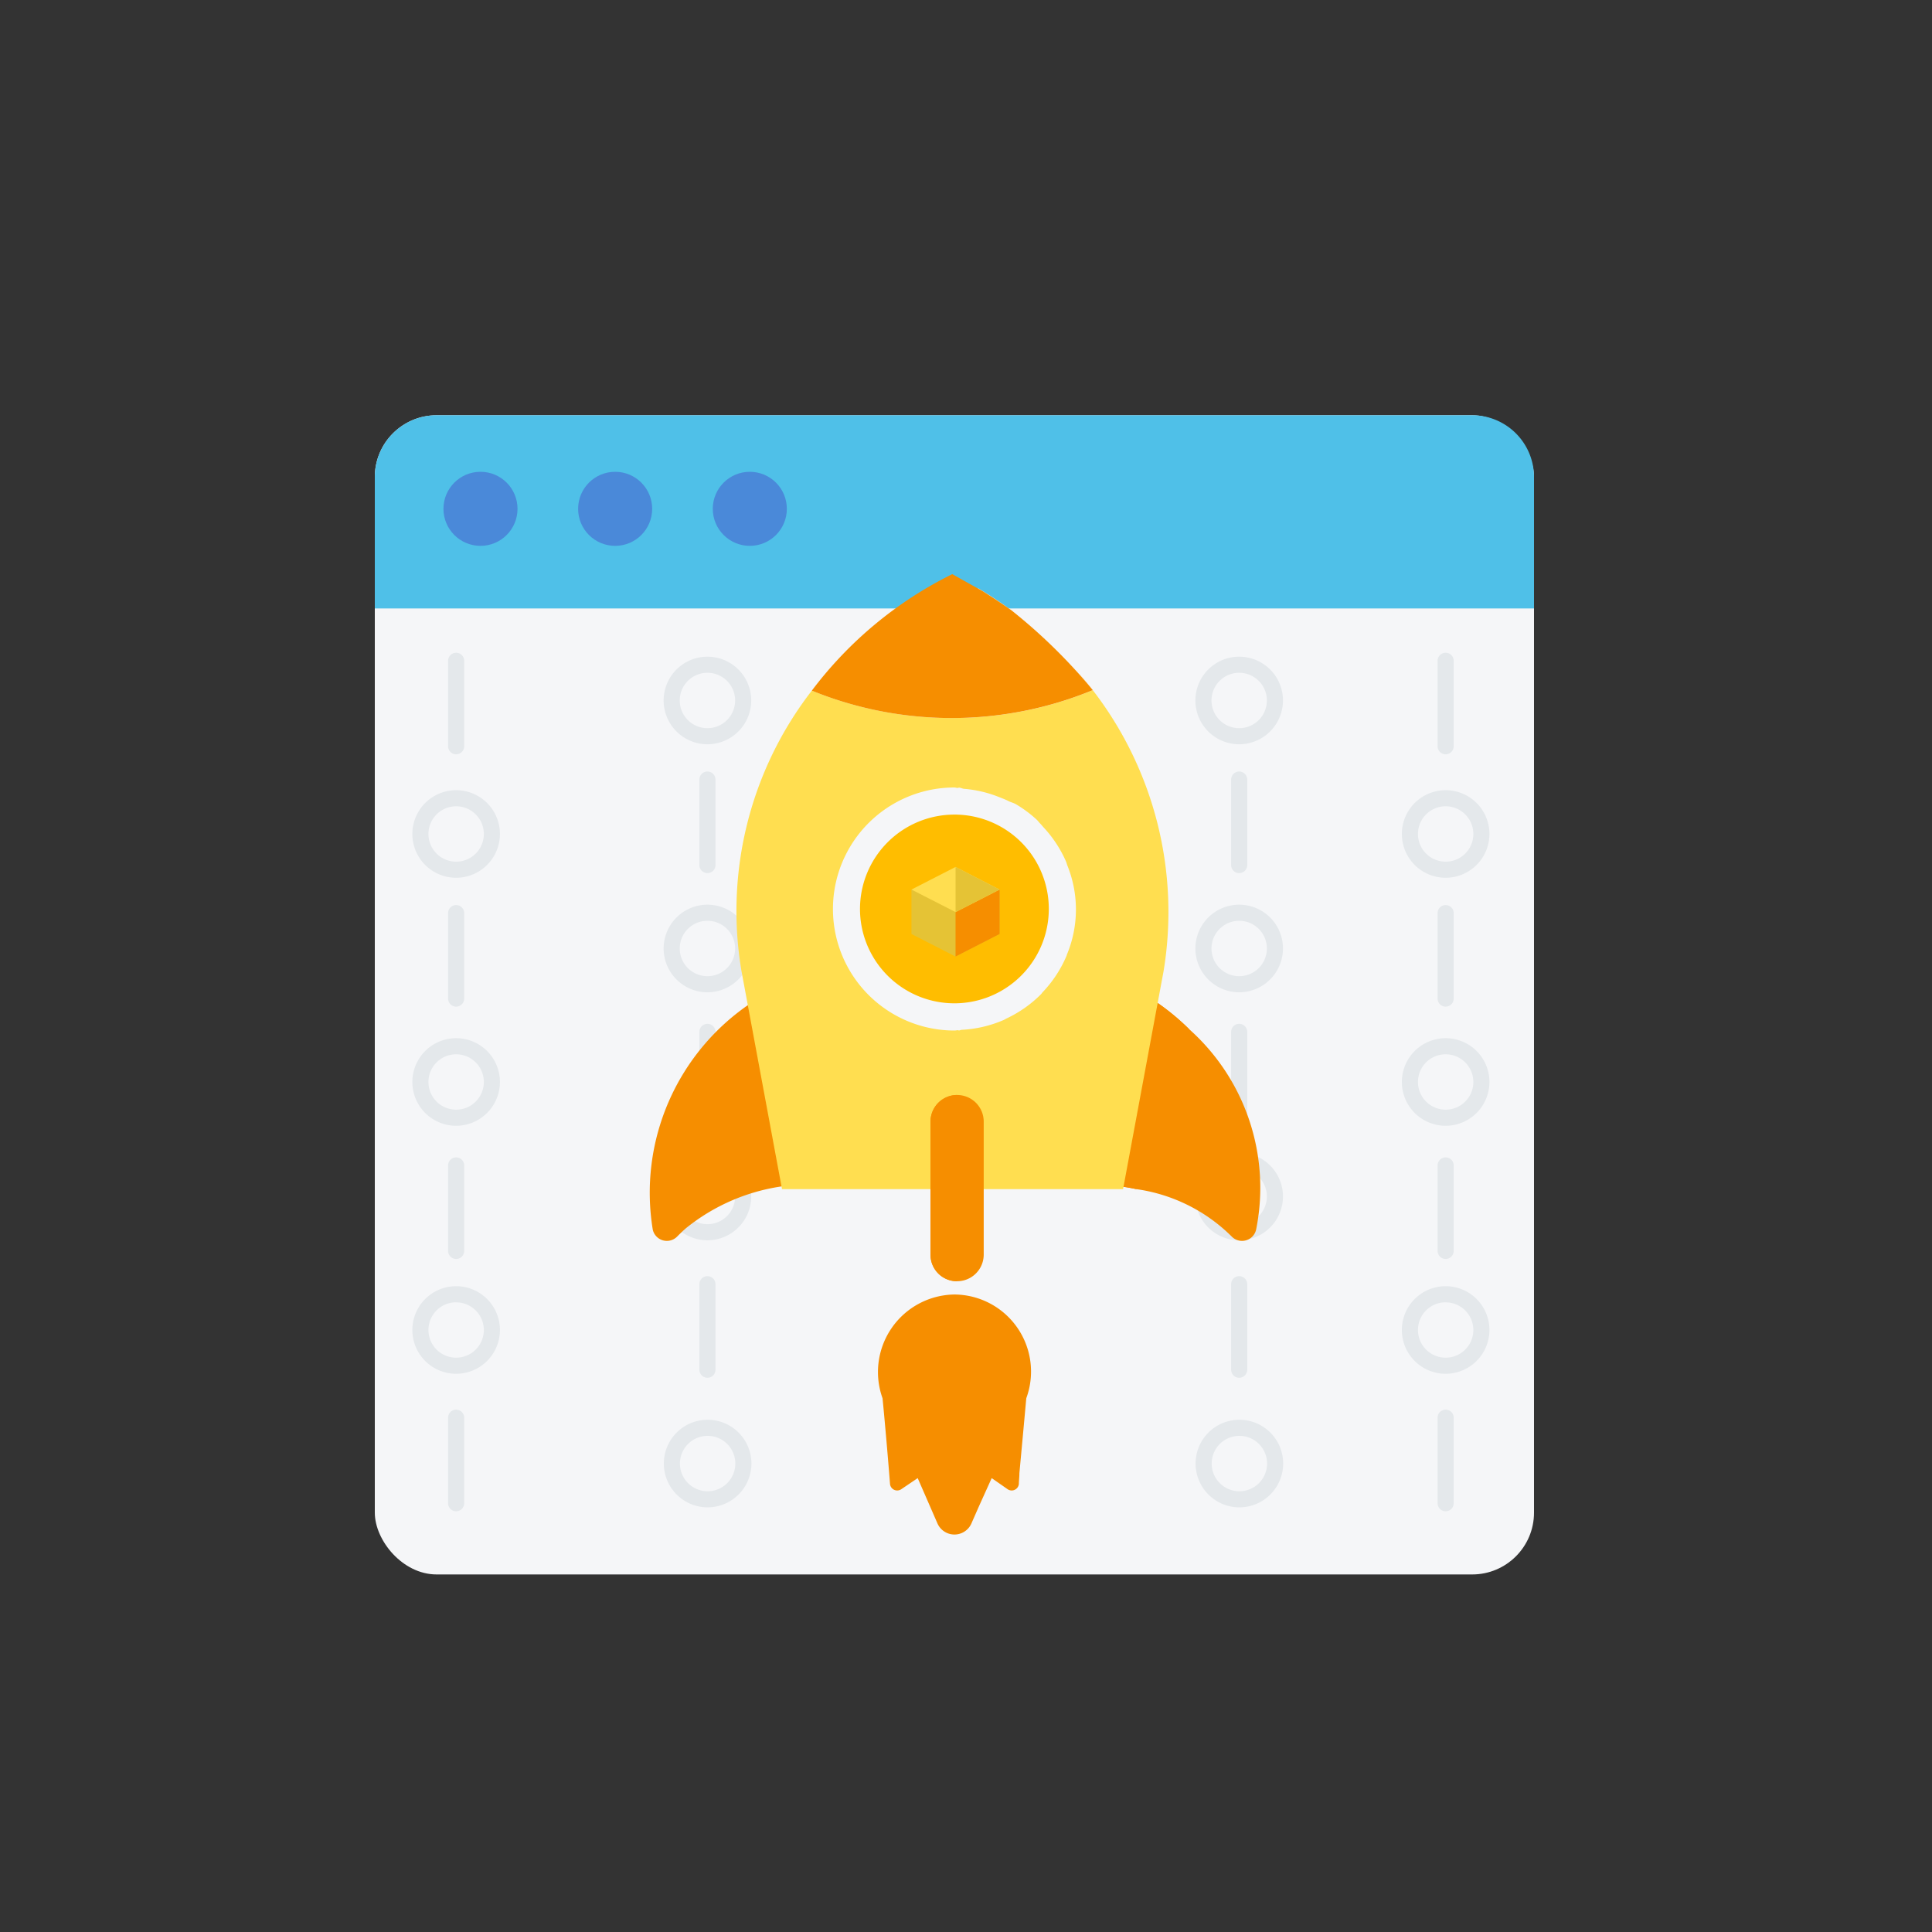 <svg xmlns="http://www.w3.org/2000/svg" viewBox="0 0 30 30"><rect x="0" y="0" width="30" height="30" fill="#333333" stroke="none"/><defs><style>.cls-1{fill:#f5f6f8;}.cls-2{fill:#e4e8eb;}.cls-3{fill:#4fc0e8;}.cls-4{fill:#4a89d9;}.cls-5{fill:#f68e00;}.cls-6{fill:#ffde50;}.cls-7{fill:#fde6bd;}.cls-8{fill:#37224b;}.cls-9{fill:#20c6aa;}.cls-10{fill:#2ee0c8;}.cls-11{fill:#ffbd00;}.cls-12{fill:#e5c335;}</style></defs><g id="Layer_2" data-name="Layer 2"><rect class="cls-1" x="5.82" y="6.448" width="18" height="18" rx="0.96"/><path class="cls-2" d="M7.083,11.713a.125.125,0,0,1-.125-.125V10.261a.125.125,0,0,1,.25,0V11.588A.125.125,0,0,1,7.083,11.713Z"/><path class="cls-2" d="M7.083,15.631a.125.125,0,0,1-.125-.125V14.179a.125.125,0,0,1,.25,0v1.328A.125.125,0,0,1,7.083,15.631Z"/><path class="cls-2" d="M7.083,19.549a.125.125,0,0,1-.125-.125V18.097a.125.125,0,0,1,.25,0v1.328A.125.125,0,0,1,7.083,19.549Z"/><path class="cls-2" d="M7.083,23.467a.125.125,0,0,1-.125-.125V22.014a.125.125,0,0,1,.25,0v1.328A.125.125,0,0,1,7.083,23.467Z"/><path class="cls-2" d="M7.083,13.63a.68.68,0,1,1,.68-.68A.681.681,0,0,1,7.083,13.63Zm0-1.11a.43.43,0,1,0,.43.43A.43.43,0,0,0,7.083,12.52Z"/><path class="cls-2" d="M7.083,17.481a.68.68,0,1,1,.68-.68A.681.681,0,0,1,7.083,17.481Zm0-1.11a.43.43,0,1,0,.43.43A.43.43,0,0,0,7.083,16.371Z"/><path class="cls-2" d="M7.083,21.332a.68.68,0,1,1,.68-.68A.681.681,0,0,1,7.083,21.332Zm0-1.11a.43.43,0,1,0,.43.43A.43.43,0,0,0,7.083,20.223Z"/><path class="cls-2" d="M22.448,11.713a.125.125,0,0,1-.125-.125V10.261a.125.125,0,0,1,.25,0V11.588A.125.125,0,0,1,22.448,11.713Z"/><path class="cls-2" d="M22.448,15.631a.125.125,0,0,1-.125-.125V14.179a.125.125,0,0,1,.25,0v1.328A.125.125,0,0,1,22.448,15.631Z"/><path class="cls-2" d="M22.448,19.549a.125.125,0,0,1-.125-.125V18.097a.125.125,0,1,1,.25,0v1.328A.125.125,0,0,1,22.448,19.549Z"/><path class="cls-2" d="M22.448,23.467a.125.125,0,0,1-.125-.125V22.014a.125.125,0,1,1,.25,0v1.328A.125.125,0,0,1,22.448,23.467Z"/><path class="cls-2" d="M22.448,13.63a.68.68,0,1,1,.68-.68A.681.681,0,0,1,22.448,13.63Zm0-1.11a.43.43,0,1,0,.43.43A.43.43,0,0,0,22.448,12.52Z"/><path class="cls-2" d="M22.448,17.481a.68.68,0,1,1,.68-.68A.681.681,0,0,1,22.448,17.481Zm0-1.11a.43.43,0,1,0,.43.43A.43.43,0,0,0,22.448,16.371Z"/><path class="cls-2" d="M22.448,21.332a.68.68,0,1,1,.68-.68A.681.681,0,0,1,22.448,21.332Zm0-1.11a.43.43,0,1,0,.43.43A.43.43,0,0,0,22.448,20.223Z"/><path class="cls-2" d="M10.985,13.558a.125.125,0,0,1-.125-.125V12.105a.125.125,0,0,1,.25,0v1.328A.125.125,0,0,1,10.985,13.558Z"/><path class="cls-2" d="M10.985,17.476a.125.125,0,0,1-.125-.125V16.023a.125.125,0,0,1,.25,0v1.328A.125.125,0,0,1,10.985,17.476Z"/><path class="cls-2" d="M10.985,21.394a.125.125,0,0,1-.125-.125V19.941a.125.125,0,0,1,.25,0v1.328A.125.125,0,0,1,10.985,21.394Z"/><path class="cls-2" d="M10.985,11.557a.68.68,0,1,1,.68-.68A.681.681,0,0,1,10.985,11.557Zm0-1.11a.43.43,0,1,0,.43.43A.43.43,0,0,0,10.985,10.447Z"/><path class="cls-2" d="M10.985,15.408a.68.68,0,1,1,.68-.68A.681.681,0,0,1,10.985,15.408Zm0-1.11a.43.43,0,1,0,.43.43A.43.43,0,0,0,10.985,14.298Z"/><path class="cls-2" d="M10.985,19.259a.68.68,0,1,1,.68-.68A.681.681,0,0,1,10.985,19.259Zm0-1.11a.43.43,0,1,0,.43.43A.43.43,0,0,0,10.985,18.149Z"/><path class="cls-2" d="M10.988,23.406a.68.68,0,1,1,.68-.68A.681.681,0,0,1,10.988,23.406Zm0-1.11a.43.43,0,1,0,.43.43A.43.43,0,0,0,10.988,22.296Z"/><path class="cls-2" d="M19.242,13.558a.125.125,0,0,1-.125-.125V12.105a.125.125,0,0,1,.25,0v1.328A.125.125,0,0,1,19.242,13.558Z"/><path class="cls-2" d="M19.242,17.476a.125.125,0,0,1-.125-.125V16.023a.125.125,0,0,1,.25,0v1.328A.125.125,0,0,1,19.242,17.476Z"/><path class="cls-2" d="M19.242,21.394a.125.125,0,0,1-.125-.125V19.941a.125.125,0,1,1,.25,0v1.328A.125.125,0,0,1,19.242,21.394Z"/><path class="cls-2" d="M19.242,11.557a.68.68,0,1,1,.68-.68A.681.681,0,0,1,19.242,11.557Zm0-1.11a.43.43,0,1,0,.43.43A.43.43,0,0,0,19.242,10.447Z"/><path class="cls-2" d="M19.242,15.408a.68.68,0,1,1,.68-.68A.681.681,0,0,1,19.242,15.408Zm0-1.11a.43.43,0,1,0,.43.43A.43.43,0,0,0,19.242,14.298Z"/><path class="cls-2" d="M19.242,19.259a.68.68,0,1,1,.68-.68A.681.681,0,0,1,19.242,19.259Zm0-1.11a.43.43,0,1,0,.43.43A.43.43,0,0,0,19.242,18.149Z"/><path class="cls-2" d="M19.245,23.406a.68.68,0,1,1,.68-.68A.681.681,0,0,1,19.245,23.406Zm0-1.11a.43.43,0,1,0,.43.43A.43.43,0,0,0,19.245,22.296Z"/><path class="cls-3" d="M23.82,7.408v2.04h-18v-2.04a.96.96,0,0,1,.96-.96H22.86A.96.96,0,0,1,23.82,7.408Z"/><circle class="cls-4" cx="7.461" cy="7.901" r="0.575"/><circle class="cls-4" cx="9.552" cy="7.901" r="0.575"/><circle class="cls-4" cx="11.643" cy="7.901" r="0.575"/><path class="cls-5" d="M15.936,21.712c-.025.281-.074.81-.107,1.165,0,.066-.008.116-.008.165a.112.112,0,0,1-.174.083l-.248-.173-.198.438-.116.264a.288.288,0,0,1-.529,0l-.306-.702-.256.173a.112.112,0,0,1-.174-.083c-.025-.331-.083-1-.116-1.33a1.204,1.204,0,0,1,1.115-1.611A1.197,1.197,0,0,1,15.936,21.712Z"/><path class="cls-5" d="M12.804,18.399a3.064,3.064,0,0,0-2.148.669c-.058.05-.099.091-.14.132a.224.224,0,0,1-.38-.107,3.545,3.545,0,0,1,1.528-3.52l.14.339Z"/><path class="cls-5" d="M19.505,19.093a.224.224,0,0,1-.38.107,2.615,2.615,0,0,0-1.479-.735,2.928,2.928,0,0,0-.686-.066H16.836l.124-.297,1.016-2.528a3.672,3.672,0,0,1,.487.405A3.298,3.298,0,0,1,19.505,19.093Z"/><path class="cls-5" d="M18.464,15.979,17.646,18.465a2.928,2.928,0,0,0-.686-.066c0-.091-.008-.19,0-.297l1.016-2.528A3.672,3.672,0,0,1,18.464,15.979Z"/><path class="cls-6" d="M18.067,15.086l-.628,3.379H12.143l-.628-3.379a5.589,5.589,0,0,1,1.091-4.362,5.754,5.754,0,0,0,4.362-.008A5.638,5.638,0,0,1,18.067,15.086Z"/><path class="cls-7" d="M16.968,10.716a5.69,5.69,0,0,1-3.701.223,1.817,1.817,0,0,1,.14-.207,5.962,5.962,0,0,1,1.785-1.595,6.117,6.117,0,0,1,.512.339,13.68,13.68,0,0,1,1.049.983A2.074,2.074,0,0,1,16.968,10.716Z"/><path class="cls-5" d="M16.968,10.716a5.754,5.754,0,0,1-4.362.008,6.136,6.136,0,0,1,2.181-1.809l.471.264q.235.149.446.297A8.397,8.397,0,0,1,16.968,10.716Z"/><circle class="cls-8" cx="14.79" cy="14.107" r="1.749"/><path class="cls-9" d="M16.241,14.103A1.44,1.44,0,0,1,14.862,15.549a.228.228,0,0,1-.074.008,1.45,1.45,0,1,1,0-2.9.462.462,0,0,1,.182.025A1.419,1.419,0,0,1,16.241,14.103Z"/><path class="cls-10" d="M16.241,14.103A1.44,1.44,0,0,1,14.862,15.549a1.443,1.443,0,0,1,.107-2.867A1.419,1.419,0,0,1,16.241,14.103Z"/><path class="cls-5" d="M15.275,17.416v2.066a.413.413,0,0,1-.826,0v-2.066a.413.413,0,0,1,.826,0Z"/><path class="cls-5" d="M14.862,17.003v2.892a.409.409,0,0,1-.413-.413v-2.066A.414.414,0,0,1,14.862,17.003Z"/><path class="cls-1" d="M16.192,15.405a1.884,1.884,0,0,0,.37-.565l.006-.02a1.821,1.821,0,0,0,.005-1.383c-.007-.019-.011-.039-.019-.057a1.876,1.876,0,0,0-.347-.53c-.02-.022-.038-.045-.059-.066-.018-.018-.032-.04-.051-.057a1.886,1.886,0,0,0-.322-.239c-.036-.021-.078-.03-.115-.049-.049-.025-.098-.043-.149-.063a1.853,1.853,0,0,0-.539-.127c-.029-.002-.052-.018-.081-.019-.008 0-.014.005-.022.005-.017-0-.031-.007-.048-.007a1.887,1.887,0,1,0,0,3.774c.018,0,.035-.005.053-.005.006 0.0.011.004.017.004.015-.001.028-.009.043-.01a1.878,1.878,0,0,0,.652-.153c.016-.007.029-.017.045-.024a1.888,1.888,0,0,0,.539-.381C16.177,15.424,16.183,15.414,16.192,15.405Z"/><path class="cls-11" d="M16.069,13.346a1.464,1.464,0,0,0-1.231-.697l-.018-0a1.466,1.466,0,0,0-1.466,1.466l0.0.018a1.466,1.466,0,1,0,2.715-.787Z"/><polygon class="cls-12" points="15.522 14.503 14.837 14.853 14.153 14.503 14.153 13.813 15.522 13.813 15.522 14.503"/><polygon class="cls-5" points="14.838 13.813 15.522 13.813 15.522 14.503 14.838 14.853 14.838 13.813"/><polygon class="cls-6" points="14.838 14.163 14.153 13.813 14.838 13.462 15.522 13.813 14.838 14.163"/><polygon class="cls-12" points="14.838 14.163 15.522 13.813 14.838 13.462 14.838 14.163"/></g></svg>